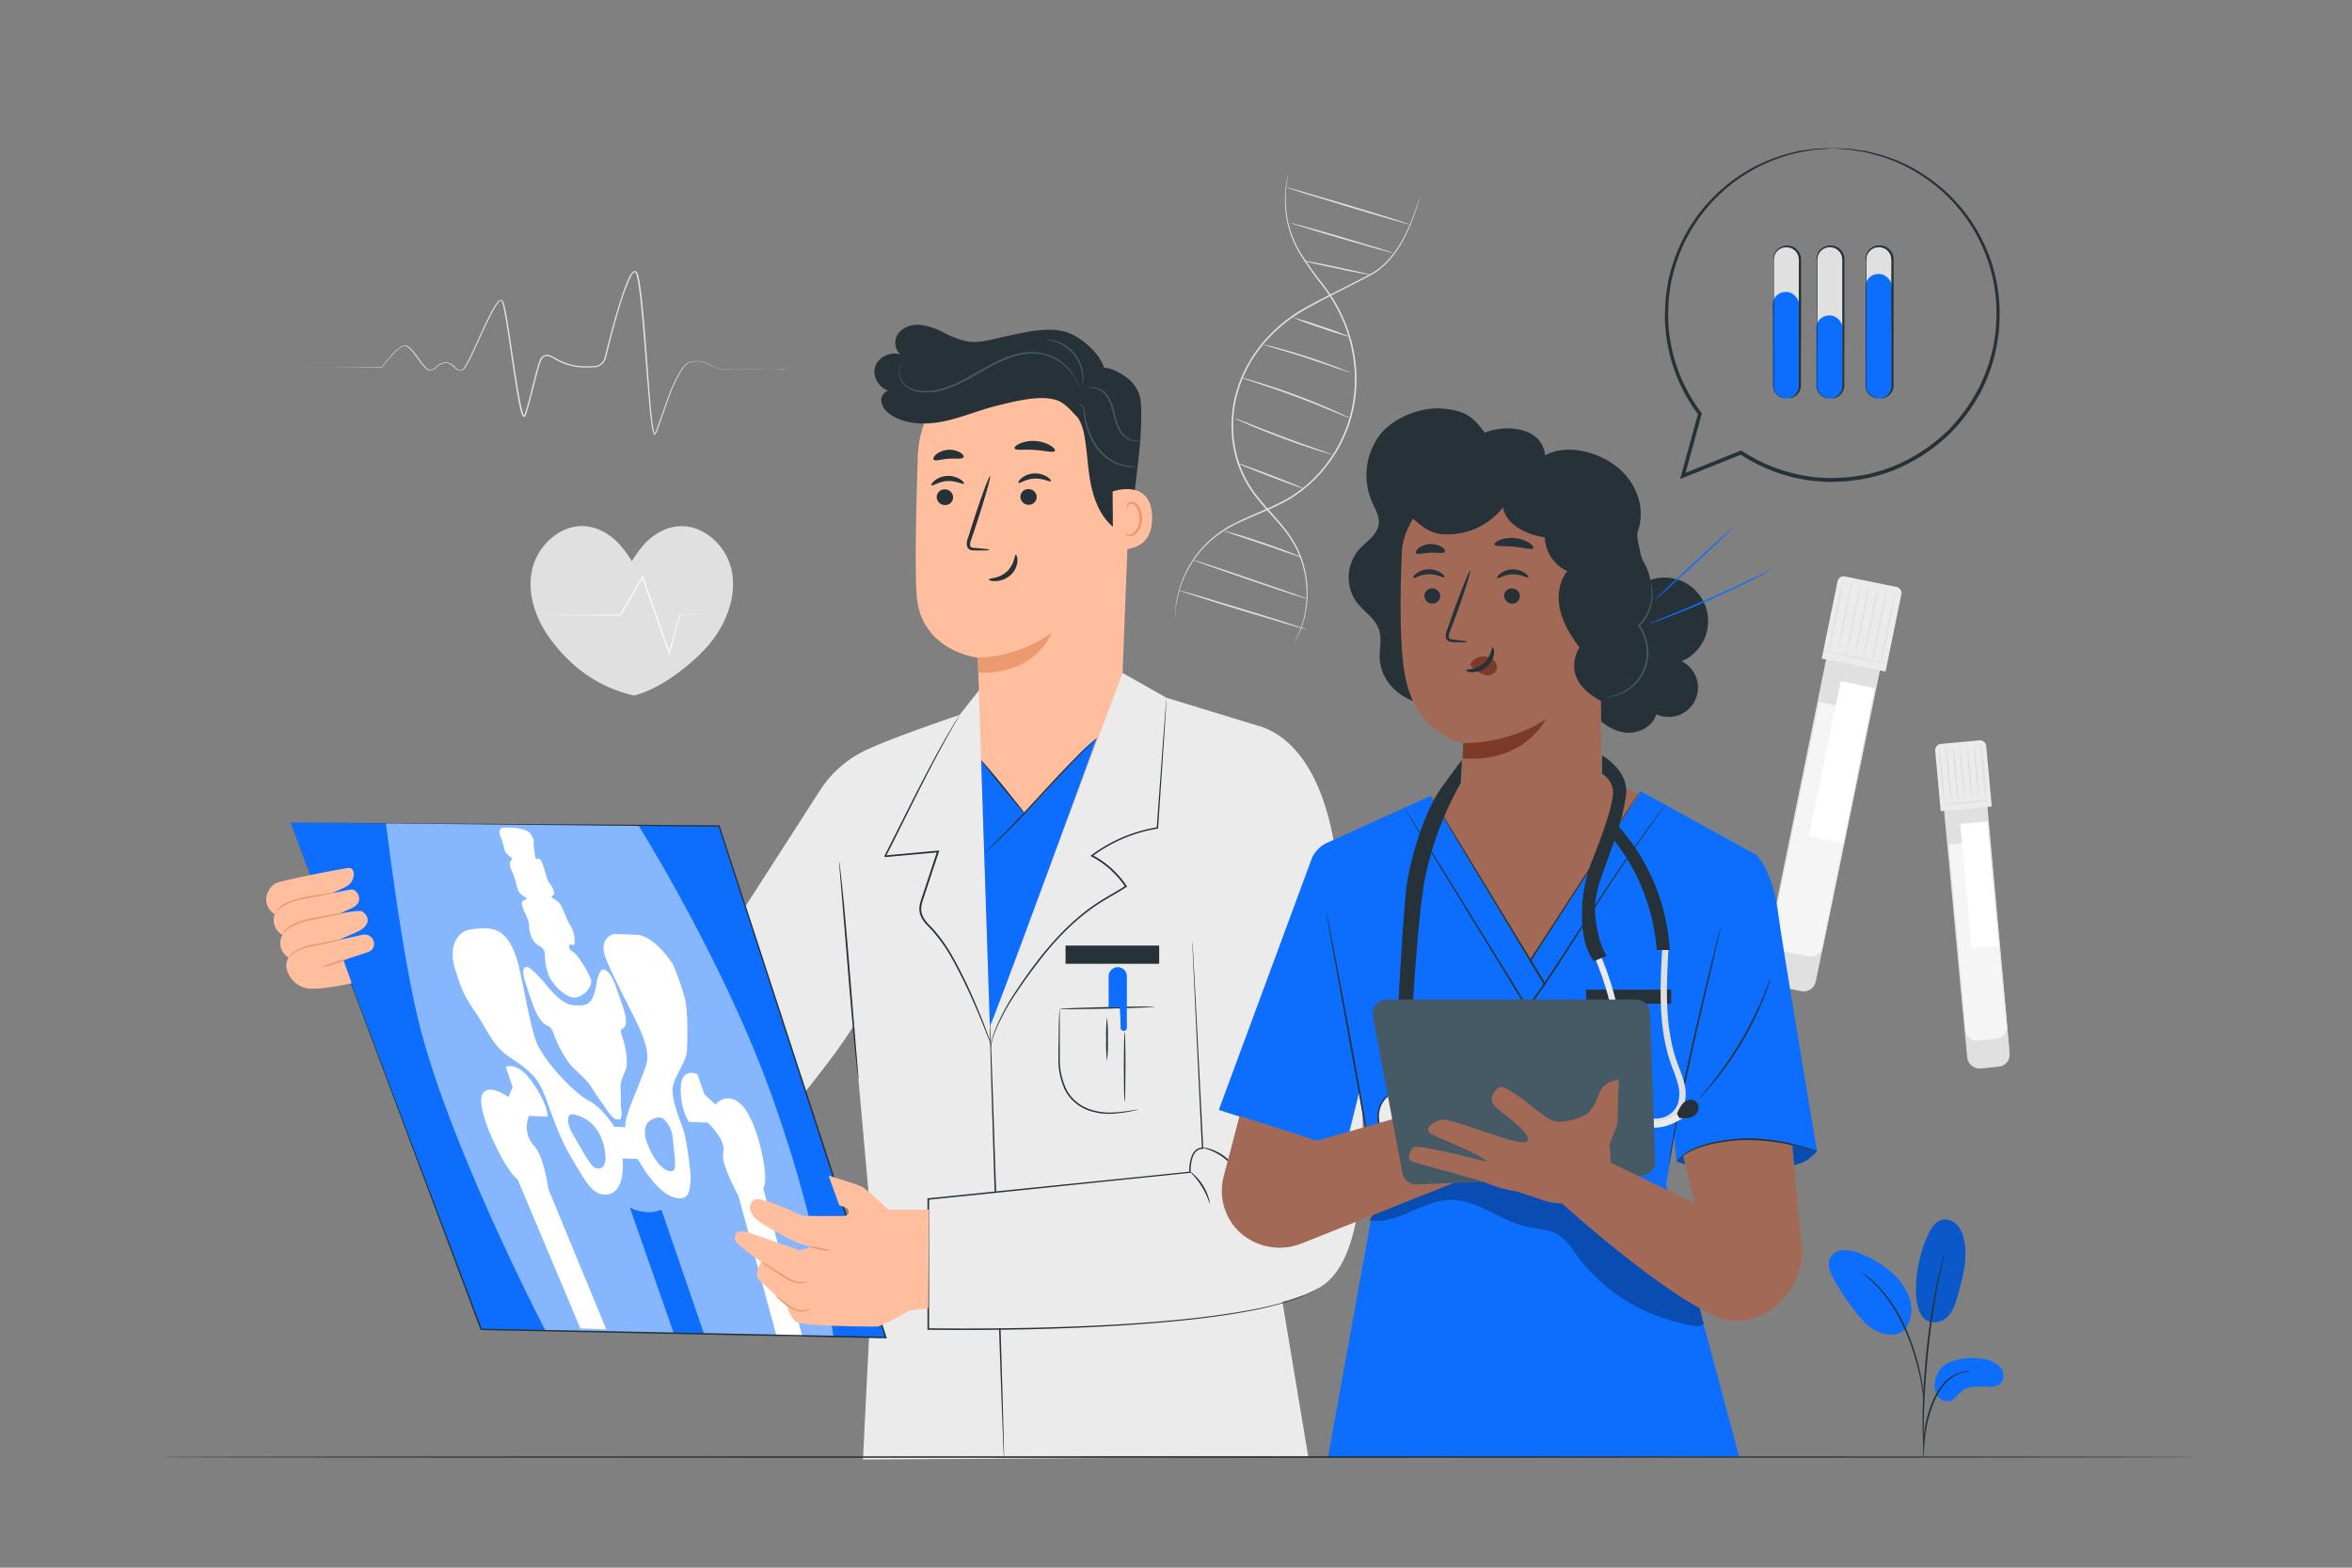 <svg xmlns="http://www.w3.org/2000/svg" viewBox="0 0 750 500"><rect x="0" y="0" width="750" height="500" fill="#808080" stroke="none"/><g id="freepik--background-complete--inject-63"><path d="M410.76,55.55a2.59,2.59,0,0,1-.06.45c-.05.29-.15.72-.23,1.29a37.4,37.4,0,0,0-.48,5,35.2,35.2,0,0,0,.66,7.92,32.56,32.56,0,0,0,3.72,9.8,106.42,106.42,0,0,0,7.36,10.46,53.18,53.18,0,0,1,7.39,12.75,49.15,49.15,0,0,1,3.4,15.91,44.78,44.78,0,0,1-11.71,32.17,42.41,42.41,0,0,1-13,9.72c-4.67,2.3-9.32,4-13.42,6a35.1,35.1,0,0,0-10.31,7.4,34.32,34.32,0,0,0-8.55,16.14c-.27,1.06-.37,2-.52,2.86s-.17,1.55-.2,2.12,0,1-.07,1.31a3.09,3.09,0,0,1,0,.45,3,3,0,0,1,0-.45c0-.32,0-.76,0-1.31s.1-1.29.16-2.14.22-1.81.47-2.88a33.35,33.35,0,0,1,2.54-7.59,34,34,0,0,1,5.94-8.76,35.08,35.08,0,0,1,10.38-7.53c4.13-2.1,8.78-3.79,13.41-6.08A42.09,42.09,0,0,0,420.43,151,44.42,44.42,0,0,0,432,119.16a48.85,48.85,0,0,0-3.33-15.76,53.44,53.44,0,0,0-7.29-12.66,106.47,106.47,0,0,1-7.34-10.54,32.35,32.35,0,0,1-3.68-9.93,34,34,0,0,1-.58-8,33.18,33.18,0,0,1,.58-5c.1-.57.21-1,.28-1.28Z" style="fill:#e0e0e0"></path><path d="M452.82,62.6a57.44,57.44,0,0,1-2.06,6.63,52.42,52.42,0,0,1-3.34,7.43,30.67,30.67,0,0,1-6.59,8.53,21.26,21.26,0,0,1-2.47,1.86c-.9.55-1.84,1.06-2.81,1.56l-6.05,3.1c-4.18,2.14-8.67,4.38-13.27,7A48,48,0,0,0,403.53,109a42.47,42.47,0,0,0-8.59,15.3,38.9,38.9,0,0,0-1.24,17.47,34.82,34.82,0,0,0,6.17,15.09c3.09,4.25,6.73,7.75,9.64,11.46A36.15,36.15,0,0,1,413.3,174a32.57,32.57,0,0,1,2.35,5.84,33.81,33.81,0,0,1,1.28,10.71,31.38,31.38,0,0,1-1.39,8,29.88,29.88,0,0,1-1.92,4.78c-.27.5-.49.89-.64,1.18s-.24.39-.24.39.06-.15.19-.42.34-.69.6-1.19a33.59,33.59,0,0,0,1.82-4.79,31.61,31.61,0,0,0,1.28-8A33.47,33.47,0,0,0,415.3,180a32.08,32.08,0,0,0-2.36-5.76,35.17,35.17,0,0,0-3.77-5.59c-2.9-3.67-6.55-7.15-9.69-11.45a35.31,35.31,0,0,1-6.29-15.29,39.47,39.47,0,0,1,1.25-17.7,43.12,43.12,0,0,1,8.7-15.49A48.42,48.42,0,0,1,416,98.24c4.62-2.57,9.12-4.79,13.31-6.91l6.05-3.08c1-.49,1.92-1,2.8-1.53a21.3,21.3,0,0,0,2.43-1.81,30.86,30.86,0,0,0,6.58-8.39,55,55,0,0,0,3.4-7.36c.8-2.08,1.33-3.73,1.69-4.85.17-.54.31-1,.4-1.28S452.82,62.6,452.82,62.6Z" style="fill:#e0e0e0"></path><path d="M437,87.63c0,.14-4.86-.74-10.78-2s-10.7-2.32-10.67-2.46,4.85.73,10.78,2S437,87.48,437,87.63Z" style="fill:#e0e0e0"></path><path d="M444.33,80.71c0,.14-7.47-1.92-16.6-4.59s-16.49-5-16.45-5.1,7.47,1.92,16.6,4.6S444.37,80.57,444.33,80.71Z" style="fill:#e0e0e0"></path><path d="M449.7,71.64c0,.13-8.95-2.42-19.89-5.71S410,59.86,410.06,59.72,419,62.14,430,65.43,449.74,71.5,449.7,71.64Z" style="fill:#e0e0e0"></path><path d="M415.61,155.79c-.05.14-4.83-1.57-10.68-3.82s-10.54-4.18-10.49-4.31,4.83,1.58,10.68,3.82S415.66,155.66,415.61,155.79Z" style="fill:#e0e0e0"></path><path d="M425,145a7,7,0,0,1-1.28-.31c-.82-.22-2-.58-3.44-1-2.88-.91-6.84-2.25-11.17-3.87s-8.21-3.19-11-4.38c-1.39-.6-2.51-1.1-3.28-1.46a7.11,7.11,0,0,1-1.17-.61,6.66,6.66,0,0,1,1.25.42l3.34,1.3c2.81,1.11,6.7,2.63,11,4.25s8.26,3,11.11,4l3.38,1.2A7.15,7.15,0,0,1,425,145Z" style="fill:#e0e0e0"></path><path d="M430.39,133.37a7.54,7.54,0,0,1-1.38-.52l-3.7-1.53c-3.12-1.3-7.45-3.06-12.28-4.86s-9.26-3.3-12.47-4.36l-3.81-1.26a8.92,8.92,0,0,1-1.38-.51,7.35,7.35,0,0,1,1.44.32c.92.24,2.23.61,3.86,1.1,3.24,1,7.69,2.42,12.54,4.22s9.16,3.62,12.25,5c1.54.69,2.78,1.27,3.63,1.69A7.7,7.7,0,0,1,430.39,133.37Z" style="fill:#e0e0e0"></path><path d="M430.46,118.81a4.36,4.36,0,0,1-1.1-.31l-2.92-1c-2.47-.86-5.87-2-9.66-3.27s-7.23-2.28-9.73-3l-3-.91a5.15,5.15,0,0,1-1.07-.39,4.53,4.53,0,0,1,1.12.2c.72.15,1.74.41,3,.74,2.53.67,6,1.66,9.79,2.9s7.19,2.47,9.63,3.42c1.21.47,2.19.87,2.86,1.16A5,5,0,0,1,430.46,118.81Z" style="fill:#e0e0e0"></path><path d="M430.6,107.5a93.2,93.2,0,0,1-9.31-2.89,90.32,90.32,0,0,1-9.14-3.39,95.05,95.05,0,0,1,9.31,2.89A92.66,92.66,0,0,1,430.6,107.5Z" style="fill:#e0e0e0"></path><path d="M415,177.75a4.61,4.61,0,0,1-1-.27l-2.64-.89-8.68-3-8.7-2.92-2.64-.91a4.29,4.29,0,0,1-.95-.39,3.71,3.71,0,0,1,1,.2c.64.16,1.56.41,2.69.74,2.26.66,5.36,1.63,8.76,2.79s6.45,2.28,8.64,3.14c1.1.43,2,.79,2.58,1A3.41,3.41,0,0,1,415,177.75Z" style="fill:#e0e0e0"></path><path d="M416.81,191c-.05.13-8.27-2.53-18.36-6s-18.24-6.31-18.19-6.45,8.26,2.53,18.36,6S416.85,190.81,416.81,191Z" style="fill:#e0e0e0"></path><path d="M416.64,200.77c0,.14-9.22-2.56-20.49-6s-20.39-6.38-20.35-6.52,9.22,2.56,20.5,6S416.69,200.63,416.64,200.77Z" style="fill:#e0e0e0"></path><path d="M250.8,117.58s-.27,0-.79,0l-2.3.09c-2,.06-5,.15-8.84.21-1.92,0-4.06,0-6.4,0a17.45,17.45,0,0,1-3.66-.34,37.29,37.29,0,0,1-3.59-1.67,7.33,7.33,0,0,0-4.06-.54c-.35.05-.71.14-1.06.21a3.08,3.08,0,0,0-.93.49,7.41,7.41,0,0,0-1.51,1.64,42.18,42.18,0,0,0-4.21,8.77c-1.22,3.21-2.3,6.63-3.59,10.17-.16.44-.34.88-.53,1.32l-.16.33a.62.62,0,0,1-.11.18.36.36,0,0,1-.3.18c-.36-.09-.31-.27-.4-.38a2.6,2.6,0,0,1-.13-.36,21.77,21.77,0,0,1-.53-2.88c-.26-1.93-.46-3.91-.65-5.92-.73-8-1.31-16.66-2.09-25.7-.41-4.52-.78-9.17-1.57-13.83-.11-.58-.22-1.16-.38-1.73a4.21,4.21,0,0,0-.29-.78c-.14-.24-.26-.35-.41-.28a3.17,3.17,0,0,0-1,1.24,16.92,16.92,0,0,0-.78,1.6A73,73,0,0,0,198,96.54c-1.47,4.71-2.77,9.56-4,14.5l-.47,1.86a12.86,12.86,0,0,1-.54,1.89,4,4,0,0,1-3.19,2.34c-1.34.05-2.59.12-3.93.09a18.11,18.11,0,0,1-3.93-.58,20.06,20.06,0,0,1-4.67-1.86,11.1,11.1,0,0,0-2.15-1.08,1.88,1.88,0,0,0-2,.38,5.77,5.77,0,0,0-1,2.11c-.25.77-.47,1.55-.69,2.33-.42,1.56-.82,3.13-1.21,4.69-.8,3.12-1.56,6.2-2.55,9.24a1.11,1.11,0,0,1-.17.32.44.44,0,0,1-.58.14,1.26,1.26,0,0,1-.43-.59,9.26,9.26,0,0,1-.4-1.15c-.21-.77-.38-1.53-.54-2.3-.32-1.53-.59-3.06-.84-4.58-1-6.07-1.82-12-2.7-17.77-.44-2.87-.87-5.71-1.45-8.45a11.22,11.22,0,0,0-.57-2c-.18-.56-.82.11-1.2.6a26.19,26.19,0,0,0-2.09,3.49c-2.47,4.82-4.47,9.66-6.7,14.15a23.26,23.26,0,0,1-1.87,3.24,1.44,1.44,0,0,1-.82.62,2.54,2.54,0,0,1-1,0,3.54,3.54,0,0,1-1.54-1.07,4.9,4.9,0,0,0-1.36-1,3.08,3.08,0,0,0-1.58-.34,6,6,0,0,0-2.86,1.59,3.68,3.68,0,0,1-1.56.8,1.82,1.82,0,0,1-.92-.08,2.69,2.69,0,0,1-.72-.49,18.67,18.67,0,0,1-2.09-2.51c-.63-.86-1.23-1.71-1.86-2.51a8.36,8.36,0,0,0-2.11-2c-.82-.54-1.73.14-2.46.66a18.36,18.36,0,0,0-2,1.88,46.8,46.8,0,0,0-3.38,4l0,.06h-.07l-18.27-.07-4.83,0-1.24,0a3.33,3.33,0,0,1-.42,0l.42,0h1.24l4.83,0,18.27-.07-.11.06a46.66,46.66,0,0,1,3.38-4.07,17.4,17.4,0,0,1,2.08-1.92,5.52,5.52,0,0,1,1.26-.77,2.21,2.21,0,0,1,.78-.16,1.66,1.66,0,0,1,.77.24,8.45,8.45,0,0,1,2.22,2.12c.64.81,1.25,1.66,1.88,2.51a17.11,17.11,0,0,0,2,2.45,2.52,2.52,0,0,0,.63.43,1.4,1.4,0,0,0,.71.05,3.34,3.34,0,0,0,1.39-.73,6.31,6.31,0,0,1,3-1.68,4.23,4.23,0,0,1,3.26,1.46,3.16,3.16,0,0,0,1.36,1,2.05,2.05,0,0,0,.82,0c.18,0,.39-.25.56-.48a22.75,22.75,0,0,0,1.82-3.17c2.21-4.47,4.2-9.31,6.68-14.17a25,25,0,0,1,2.13-3.56,3.64,3.64,0,0,1,.78-.79.86.86,0,0,1,.65-.2.8.8,0,0,1,.55.45A11,11,0,0,1,161,98c.59,2.77,1,5.61,1.47,8.49.89,5.75,1.71,11.7,2.72,17.76.25,1.52.52,3,.84,4.56.16.76.33,1.51.53,2.26a9.14,9.14,0,0,0,.37,1.08,1.13,1.13,0,0,0,.22.36c-.05,0,0,.15,0,.06l0,0s0-.05,0,0v0a.56.56,0,0,0,.09-.19c1-3,1.74-6.07,2.53-9.18.39-1.56.78-3.13,1.21-4.7.22-.78.44-1.57.7-2.35.12-.39.26-.78.4-1.17a3.38,3.38,0,0,1,.68-1.13,2,2,0,0,1,1.21-.64,2.82,2.82,0,0,1,1.33.12,10.58,10.58,0,0,1,2.26,1.12,19.47,19.47,0,0,0,4.55,1.81,18.35,18.35,0,0,0,3.82.56c1.26,0,2.6,0,3.85-.09a3.51,3.51,0,0,0,2.78-2,13.1,13.1,0,0,0,.51-1.8l.47-1.86c1.26-5,2.57-9.81,4.05-14.53.75-2.36,1.51-4.69,2.48-6.94.25-.56.51-1.11.81-1.65.16-.27.32-.53.51-.79a2.08,2.08,0,0,1,.78-.67.71.71,0,0,1,.66.08,1.2,1.2,0,0,1,.36.43,4,4,0,0,1,.33.89c.16.59.28,1.18.39,1.77.79,4.71,1.15,9.35,1.56,13.87.77,9.06,1.33,17.67,2,25.71.19,2,.38,4,.63,5.91a21.13,21.13,0,0,0,.51,2.81,2.83,2.83,0,0,0,.11.31.67.67,0,0,0,.06.12s0,0,0,0-.05,0,0,.08,0-.11-.05-.08,0,0,0,0a.69.69,0,0,0,.07-.13l.15-.31c.19-.42.36-.86.53-1.3,1.28-3.51,2.38-6.94,3.62-10.15a42.14,42.14,0,0,1,4.28-8.84,8,8,0,0,1,1.59-1.7,3.1,3.1,0,0,1,1-.53,10.65,10.65,0,0,1,1.1-.21,7.58,7.58,0,0,1,4.21.57c1.27.55,2.36,1.32,3.55,1.69a18.5,18.5,0,0,0,3.6.34c2.33.06,4.47,0,6.39,0l8.84-.12,2.3,0C250.53,117.57,250.8,117.58,250.8,117.58Z" style="fill:#e0e0e0"></path><path d="M572.38,206.15h17a0,0,0,0,1,0,0V312.37a3.88,3.88,0,0,1-3.88,3.88h-9.26a3.88,3.88,0,0,1-3.88-3.88V206.15a0,0,0,0,1,0,0Z" transform="translate(64.09 -111.06) rotate(11.56)" style="fill:#e0e0e0"></path><path d="M571.64,224.74h17a0,0,0,0,1,0,0v76.32a3.88,3.88,0,0,1-3.88,3.88h-9.26a3.88,3.88,0,0,1-3.88-3.88V224.74a0,0,0,0,1,0,0Z" transform="translate(64.8 -110.83) rotate(11.55)" style="fill:#f5f5f5"></path><rect x="581.8" y="217.92" width="11.34" height="50.47" transform="translate(60.61 -112.74) rotate(11.55)" style="fill:#fff"></rect><path d="M574.39,316.06a4.36,4.36,0,0,0,2.18-.24,3.86,3.86,0,0,0,1.95-1.75,5.56,5.56,0,0,0,.49-1.63c.12-.61.24-1.26.38-1.94,1.11-5.5,2.7-13.45,4.69-23.33,4-19.79,9.62-47.3,15.91-78.25l.2.3-12.86-2.62-3.8-.78.31-.2c-6.8,33.07-12.91,62.83-17.33,84.35-1.11,5.37-2.12,10.22-3,14.49-.22,1.06-.44,2.09-.64,3.08-.1.49-.21,1-.3,1.46a6.94,6.94,0,0,0-.22,1.38,3.84,3.84,0,0,0,.83,2.4,3.78,3.78,0,0,0,1.94,1.27l6.88,1.47,1.79.39c.4.09.6.15.6.15l-.61-.1-1.8-.34-6.91-1.38a4,4,0,0,1-3-3.86,7,7,0,0,1,.21-1.44c.09-.47.19-1,.29-1.45.2-1,.4-2,.62-3.09.86-4.27,1.84-9.13,2.93-14.51,4.38-21.52,10.43-51.29,17.17-84.38l0-.25.25.05,3.81.78,12.86,2.63.25.05,0,.25c-6.36,30.95-12,58.44-16.08,78.22l-4.84,23.29c-.15.69-.28,1.33-.41,1.94a5.45,5.45,0,0,1-.53,1.67,3.9,3.9,0,0,1-2,1.77,3.81,3.81,0,0,1-1.65.24A2.84,2.84,0,0,1,574.39,316.06Z" style="fill:#e0e0e0"></path><path d="M585.42,185.3h16.74a2,2,0,0,1,2,2v25.14a0,0,0,0,1,0,0H583.4a0,0,0,0,1,0,0V187.32A2,2,0,0,1,585.42,185.3Z" transform="translate(51.87 -114.91) rotate(11.55)" style="fill:#ebebeb"></path><path d="M601.61,211.63c0,.14-4.62-.68-10.26-1.83s-10.18-2.2-10.15-2.34,4.62.68,10.26,1.83S601.63,211.49,601.61,211.63Z" style="fill:#e0e0e0"></path><path d="M583.16,207.65c-.15,0,.81-5.28,2.13-11.72s2.5-11.65,2.64-11.62-.82,5.28-2.13,11.72S583.3,207.68,583.16,207.65Z" style="fill:#e0e0e0"></path><path d="M585.89,208.21c-.14,0,.81-5.28,2.13-11.72s2.5-11.65,2.64-11.62-.81,5.28-2.13,11.72S586,208.24,585.89,208.21Z" style="fill:#e0e0e0"></path><path d="M588.71,208.78c-.14,0,.81-5.27,2.13-11.72s2.5-11.64,2.64-11.61-.81,5.27-2.13,11.72S588.85,208.81,588.71,208.78Z" style="fill:#e0e0e0"></path><path d="M591.44,209.34c-.14,0,.82-5.27,2.13-11.72s2.5-11.64,2.65-11.61-.82,5.27-2.13,11.72S591.59,209.37,591.44,209.34Z" style="fill:#e0e0e0"></path><path d="M594.26,209.92c-.14,0,.82-5.28,2.13-11.72s2.5-11.65,2.64-11.62-.81,5.28-2.13,11.72S594.4,210,594.26,209.92Z" style="fill:#e0e0e0"></path><path d="M597,210.48c-.14,0,.81-5.28,2.13-11.72s2.5-11.65,2.64-11.62-.81,5.28-2.13,11.72S597.14,210.51,597,210.48Z" style="fill:#e0e0e0"></path><path d="M599.82,211.06c-.14,0,.81-5.28,2.13-11.72s2.5-11.65,2.64-11.62-.81,5.27-2.13,11.72S600,211.08,599.82,211.06Z" style="fill:#e0e0e0"></path><path d="M623.8,253.91h13.39a0,0,0,0,1,0,0v82.82a3.88,3.88,0,0,1-3.88,3.88h-5.64a3.88,3.88,0,0,1-3.88-3.88V253.91A0,0,0,0,1,623.8,253.91Z" transform="translate(-24.59 59.04) rotate(-5.26)" style="fill:#e0e0e0"></path><path d="M624.07,268.6h13.39a0,0,0,0,1,0,0v59.27a3.88,3.88,0,0,1-3.88,3.88h-5.64a3.88,3.88,0,0,1-3.88-3.88V268.6A0,0,0,0,1,624.07,268.6Z" transform="translate(-24.86 59.09) rotate(-5.26)" style="fill:#f5f5f5"></path><rect x="626.88" y="262.29" width="8.93" height="39.74" transform="translate(-23.21 59.06) rotate(-5.26)" style="fill:#fff"></rect><path d="M637.28,340.17a4.69,4.69,0,0,0,1.64-.6,3.82,3.82,0,0,0,1.39-1.55,3.74,3.74,0,0,0,.38-1.29,7.47,7.47,0,0,0-.08-1.54c-.42-4.44-1-10.83-1.8-18.77-1.49-15.93-3.56-38.05-5.88-62.91l.28.23-9.47.87-3.86.36.23-.28c2.38,26.19,4.52,49.72,6.06,66.73.38,4.24.72,8.08,1,11.45.16,1.68.27,3.27.43,4.68a3.79,3.79,0,0,0,2.37,2.81,6.78,6.78,0,0,0,3.08.12l2.3-.19,1.42-.1.49,0-.48.07-1.42.15-2.3.24-1.47.14a3.88,3.88,0,0,1-1.69-.22,4,4,0,0,1-2.54-2.95c-.18-1.46-.3-3-.47-4.7-.32-3.37-.69-7.21-1.1-11.45-1.58-17-3.77-40.53-6.22-66.72l0-.26.26,0,3.86-.36,9.47-.87.26,0,0,.26c2.25,24.87,4.26,47,5.71,62.93.69,7.94,1.25,14.34,1.64,18.78a8.51,8.51,0,0,1,.06,1.58,4,4,0,0,1-1.89,2.9,3.69,3.69,0,0,1-1.24.47A3.09,3.09,0,0,1,637.28,340.17Z" style="fill:#e0e0e0"></path><path d="M619.86,236.66h12.33a2,2,0,0,1,2,2V258a0,0,0,0,1,0,0H617.85a0,0,0,0,1,0,0V238.67A2,2,0,0,1,619.86,236.66Z" transform="translate(-20.04 58.43) rotate(-5.26)" style="fill:#ebebeb"></path><path d="M634.82,255.18a128.83,128.83,0,0,1-16.33,1.5,64.51,64.51,0,0,1,8.14-1A62,62,0,0,1,634.82,255.18Z" style="fill:#e0e0e0"></path><path d="M620,256.38a81.51,81.51,0,0,1-1.12-9.32,81.26,81.26,0,0,1-.6-9.36,87.28,87.28,0,0,1,1.12,9.32A86.93,86.93,0,0,1,620,256.38Z" style="fill:#e0e0e0"></path><path d="M622.2,256.18a81.51,81.51,0,0,1-1.12-9.32,81.26,81.26,0,0,1-.6-9.36,85.9,85.9,0,0,1,1.11,9.31A85.68,85.68,0,0,1,622.2,256.18Z" style="fill:#e0e0e0"></path><path d="M624.45,256a87.28,87.28,0,0,1-1.12-9.32,86.93,86.93,0,0,1-.6-9.36,81.51,81.51,0,0,1,1.12,9.32A83.94,83.94,0,0,1,624.45,256Z" style="fill:#e0e0e0"></path><path d="M626.64,255.77a87.28,87.28,0,0,1-1.12-9.32,87.06,87.06,0,0,1-.6-9.36A84.3,84.3,0,0,1,626,246.4,87,87,0,0,1,626.64,255.77Z" style="fill:#e0e0e0"></path><path d="M628.9,255.56a81.51,81.51,0,0,1-1.12-9.32,81.15,81.15,0,0,1-.6-9.36,87.28,87.28,0,0,1,1.12,9.32A86.93,86.93,0,0,1,628.9,255.56Z" style="fill:#e0e0e0"></path><path d="M631.09,255.36A81.51,81.51,0,0,1,630,246a81.26,81.26,0,0,1-.6-9.36,87.28,87.28,0,0,1,1.12,9.32A86.93,86.93,0,0,1,631.09,255.36Z" style="fill:#e0e0e0"></path><path d="M633.34,255.15a87.29,87.29,0,0,1-1.12-9.31,87,87,0,0,1-.6-9.37,81.51,81.51,0,0,1,1.12,9.32A81.26,81.26,0,0,1,633.34,255.15Z" style="fill:#e0e0e0"></path><path d="M233.24,181.63c-1.76-7.82-9.19-14.53-17.16-13.75-4.71.46-9,3.37-11.83,7.12a34.1,34.1,0,0,0-2.77,4,34.1,34.1,0,0,0-2.77-4c-2.88-3.76-7.11-6.67-11.82-7.14-8-.79-15.4,5.92-17.18,13.73s1.17,16.11,6,22.51,12.83,14.6,26.41,17.72c8.95-2.06,20.3-11.3,25.12-17.69S235,189.44,233.24,181.63Z" style="fill:#e0e0e0"></path><path d="M231.77,196.13l-.26,0-.78,0-3,0-10.95.08.19-.14c-1,3.54-2.11,7.68-3.36,12.22l-.2.74-.25-.72L206.78,190c-.71-2-1.4-4.05-2.08-6l.47.05L198,196.23l-.06.11h-.14l-19.25-.1-5.45-.07-1.45,0a1.72,1.72,0,0,1-.49,0l.49,0,1.45,0,5.45-.06,19.25-.09-.2.12,7.11-12.22.28-.49.19.53c.68,2,1.37,4,2.08,6l6.37,18.43-.46,0c1.29-4.54,2.45-8.67,3.45-12.2l0-.14h.14l10.95.09,3,0,.78,0Z" style="fill:#fafafa"></path></g><g id="freepik--character-1--inject-63"><path d="M360.55,147.88l-3.42,88.31-44.22-1.43c-.52-5.13-1.1-25-1.1-25s-18.46-2-19.55-20.3c-.53-8.89-.13-27.35.42-44A34,34,0,0,1,327,112.61h0A34,34,0,0,1,360.55,147.88Z" style="fill:#ffbe9d"></path><path d="M311.79,209.76a42.7,42.7,0,0,0,23.57-7.92s-5,13.45-23.38,12.67Z" style="fill:#eb996e"></path><path d="M298.69,158.56a2.62,2.62,0,0,0,2.65,2.52,2.51,2.51,0,0,0,2.59-2.48,2.63,2.63,0,0,0-2.65-2.53A2.52,2.52,0,0,0,298.69,158.56Z" style="fill:#263238"></path><path d="M297.06,154.79c.34.33,2.25-1.23,5.07-1.36s4.95,1.19,5.24.83c.14-.16-.22-.76-1.15-1.38A7.21,7.21,0,0,0,302,151.8a6.9,6.9,0,0,0-4,1.51C297.16,154,296.89,154.65,297.06,154.79Z" style="fill:#263238"></path><path d="M325.38,158.47A2.62,2.62,0,0,0,328,161a2.51,2.51,0,0,0,2.59-2.49A2.61,2.61,0,0,0,328,156,2.5,2.5,0,0,0,325.38,158.47Z" style="fill:#263238"></path><path d="M324.77,154c.34.32,2.25-1.24,5.07-1.36s5,1.18,5.24.82c.14-.16-.22-.76-1.15-1.37a7.21,7.21,0,0,0-4.21-1.08,6.83,6.83,0,0,0-4,1.51C324.87,153.23,324.6,153.86,324.77,154Z" style="fill:#263238"></path><path d="M315.53,175.38c0-.16-1.75-.38-4.61-.61-.72,0-1.41-.15-1.55-.64a3.6,3.6,0,0,1,.38-2.15c.59-1.78,1.21-3.63,1.86-5.58,2.59-7.94,4.42-14.45,4.1-14.55S313,158.1,310.45,166q-.93,2.93-1.77,5.6a4.12,4.12,0,0,0-.24,2.84,1.82,1.82,0,0,0,1.23,1,5.09,5.09,0,0,0,1.23.11C313.76,175.61,315.53,175.54,315.53,175.38Z" style="fill:#263238"></path><path d="M323.91,176.93c-.45,0-.32,3-2.83,5.35s-5.78,2.11-5.79,2.54c0,.19.76.56,2.13.53a7.62,7.62,0,0,0,4.84-1.95,6.57,6.57,0,0,0,2.18-4.47C324.5,177.65,324.12,176.9,323.91,176.93Z" style="fill:#263238"></path><path d="M323.52,143c.31.76,3.11.26,6.43.5s6,1,6.44.31c.18-.34-.31-1-1.43-1.72a11.23,11.23,0,0,0-9.81-.62C324,142,323.38,142.65,323.52,143Z" style="fill:#263238"></path><path d="M297.71,146.59c.53.62,2.43-.14,4.77-.28s4.32.23,4.75-.46c.18-.34-.16-1-1.05-1.53a6.94,6.94,0,0,0-7.67.6C297.72,145.62,297.48,146.29,297.71,146.59Z" style="fill:#263238"></path><path d="M339.72,129l.11.07a14.49,14.49,0,0,1,5.8,9.07c0,.13,0,.25.07.37,1,5.19,1.08,10.52,2.1,15.7s3.07,10.41,7.1,13.82c1.66,1.41,4.51,2.29,5.74.5a4.58,4.58,0,0,0,.54-2.43c.38-12.67,3.29-24,2.65-37.22a11.15,11.15,0,0,0-5.05-8.84c-2.86-1.85-6.33-3.74-9.33-2.15s-6.71,7.54-9,10.09" style="fill:#263238"></path><path d="M354.79,156.77c.3-.15,12.41-4.32,12.6,8.23s-12.44,10.15-12.47,9.79S354.79,156.77,354.79,156.77Z" style="fill:#ffbe9d"></path><path d="M358.68,170c.06,0,.22.15.59.31a2.22,2.22,0,0,0,1.64,0c1.32-.51,2.4-2.63,2.43-4.89a7.22,7.22,0,0,0-.66-3.12,2.53,2.53,0,0,0-1.67-1.66,1.11,1.11,0,0,0-1.28.62c-.17.36-.08.61-.15.63s-.27-.21-.18-.73a1.38,1.38,0,0,1,.48-.79,1.68,1.68,0,0,1,1.21-.34,3.06,3.06,0,0,1,2.31,1.91,7.43,7.43,0,0,1,.81,3.49c0,2.53-1.3,4.91-3.1,5.46a2.34,2.34,0,0,1-2-.3C358.71,170.28,358.64,170,358.68,170Z" style="fill:#eb996e"></path><path d="M351.34,121.77c3.62-4.65-4-12.73-10-15.35s-14.37-.49-20.72.87c-4,.86-8.05,2.23-12.1,1.62a27.68,27.68,0,0,1-7.68-2.88,20.48,20.48,0,0,0-7.81-2.45c-2.74-.11-5.7,1-7,3.45s-.21,6,2.45,6.71c-3.24-2.28-8.5-.33-9.49,3.51s2.68,8.08,6.62,7.66c-1.62-1.54-4.59.38-4.61,2.62s1.81,4.07,3.75,5.19c5,2.85,11.09,2.78,16.67,1.56s10.88-3.51,16.43-4.87,14.87-3.88,20-1.4c3.8,1.82,6,6.87,8.36,6.06a7.64,7.64,0,0,0,4.56-5.17,22.14,22.14,0,0,0,.53-7.13" style="fill:#263238"></path><path d="M289.18,114.65s-.24.11-.63.39a3.73,3.73,0,0,0-1.28,1.63,5.24,5.24,0,0,0-.27,3.24,5.39,5.39,0,0,0,2.51,3.42,10.31,10.31,0,0,0,5.09,1.39,20.4,20.4,0,0,0,6.08-.89c4.21-1.22,8.38-3.71,12.78-6.24s8.89-4.64,13.35-5.18a16.5,16.5,0,0,1,6.28.39,15.14,15.14,0,0,1,5,2.34,15.77,15.77,0,0,1,5.13,6,10.93,10.93,0,0,1,1,2.73c-.06,0-.3-1-1.15-2.64a16.09,16.09,0,0,0-5.16-5.76,14.83,14.83,0,0,0-4.85-2.22,16.08,16.08,0,0,0-6.12-.33c-4.34.55-8.77,2.65-13.14,5.16s-8.61,5-12.9,6.24a20.35,20.35,0,0,1-6.24.86,10.44,10.44,0,0,1-5.27-1.52,6.54,6.54,0,0,1-1.76-1.67,5.55,5.55,0,0,1-.47-5.38,3.73,3.73,0,0,1,1.41-1.63A2.49,2.49,0,0,1,289.18,114.65Z" style="fill:#455a64"></path><path d="M333.51,108.31a2.41,2.41,0,0,1,.82,0,10.18,10.18,0,0,1,2.18.39,12.26,12.26,0,0,1,8.88,10.65,11.37,11.37,0,0,1,0,2.22,2.31,2.31,0,0,1-.17.79c-.1,0,.07-1.15-.19-3A12.65,12.65,0,0,0,336.4,109C334.66,108.45,333.5,108.41,333.51,108.31Z" style="fill:#455a64"></path><path d="M363.57,140.46a2.17,2.17,0,0,1-1,.28,4.93,4.93,0,0,1-2.83-.61,7.23,7.23,0,0,1-3-3.07,21.13,21.13,0,0,1-1.72-4.94,20.89,20.89,0,0,0-1.67-4.83,6.91,6.91,0,0,0-2.81-2.92,5.08,5.08,0,0,0-2.66-.66c-.65,0-1,.17-1,.12a2.23,2.23,0,0,1,1-.32,4.92,4.92,0,0,1,2.84.53,7.14,7.14,0,0,1,3.06,3A19.91,19.91,0,0,1,355.5,132a22.15,22.15,0,0,0,1.64,4.84,7.16,7.16,0,0,0,2.75,3,5.2,5.2,0,0,0,2.64.73C363.19,140.53,363.55,140.41,363.57,140.46Z" style="fill:#455a64"></path><path d="M362.91,148.75s-.1,0-.31.08a6,6,0,0,1-.9.12,11.1,11.1,0,0,1-3.34-.26,15,15,0,0,1-9-6.17,22.29,22.29,0,0,1-3.69-10.33,9.6,9.6,0,0,0-.29-1.84,2.24,2.24,0,0,0-.73-1.12,2,2,0,0,0-1.08-.41,1.26,1.26,0,0,1,1.21.24,2.44,2.44,0,0,1,.87,1.19,9.15,9.15,0,0,1,.38,1.89,23.31,23.31,0,0,0,3.76,10.08,15.22,15.22,0,0,0,8.62,6.11A17.5,17.5,0,0,0,362.91,148.75Z" style="fill:#455a64"></path><path d="M275.18,465.51l142-.92-14.33-85.82-2.49-147.55L372,222.56,358,214.66l-46.07,5.83L306,228s-20.16,6.8-28.88,10.79l-.6.27a35.33,35.33,0,0,0-15.09,13.09L223,311.94l-56.2-32.77L147,308s69,57.44,81.51,56.27,16.85-1.18,21.17-7.06c3.31-4.52,16.32-19.83,22.52-30.06l6.33,70.69Z" style="fill:#ebebeb"></path><path d="M320.17,465.6c-.15,0-1.29-31.44-2.54-70.23s-2.17-70.25-2-70.25,1.28,31.43,2.54,70.24S320.31,465.6,320.17,465.6Z" style="fill:#263238"></path><polygon points="312.11 219.91 315.68 327.25 357.96 214.66 312.11 219.91" style="fill:#ffbe9d"></polygon><path d="M316,333.3a1.54,1.54,0,0,1-.14-.33c-.1-.24-.22-.56-.37-1-.35-.88-.83-2.12-1.45-3.71-1.29-3.2-3.18-7.83-5.8-13.42-1.34-2.79-2.84-5.82-4.62-9A49.91,49.91,0,0,0,297,296.5c-1.4-1.44-3.07-2.95-3.66-5.16a6.67,6.67,0,0,1,.08-3.32c.27-1.08.65-2.12,1-3.17,1.39-4.23,2.84-8.6,4.31-13.07l.09-.28.27.34-17,1.54,0-.5,9.07-18c2.79-5.48,5.31-10.31,7.48-14.29s4-7.12,5.27-9.23c.65-1.06,1.17-1.87,1.53-2.41l.41-.6c.1-.14.15-.21.16-.2l-.12.22-.38.63c-.34.59-.83,1.4-1.45,2.45-1.25,2.14-3,5.29-5.14,9.29s-4.62,8.84-7.38,14.34l-4.34,8.7-2.33,4.66-1.21,2.4-.63,1.21-.33.6-.17.31-.1.15a.59.59,0,0,1-.3.24l0-.5,17-1.56.39,0-.12.38-.09.27c-1.48,4.47-2.93,8.84-4.32,13.07-.66,2.09-1.62,4.19-1.08,6.21s2.12,3.5,3.52,4.94a49.68,49.68,0,0,1,6.67,9.53c1.78,3.18,3.26,6.23,4.58,9,2.58,5.62,4.43,10.28,5.66,13.51.6,1.62,1.06,2.88,1.35,3.74q.23.64.33,1A2.75,2.75,0,0,1,316,333.3Z" style="fill:#263238"></path><path d="M315.86,334.31a1.33,1.33,0,0,1,0-.35l.16-1a22.53,22.53,0,0,1,1.05-3.84,68.19,68.19,0,0,1,6.87-13c1.71-2.6,3.66-5.4,5.87-8.34a105.76,105.76,0,0,1,7.5-9A73.42,73.42,0,0,1,347,290a65.94,65.94,0,0,1,5.79-3.83c2-1.2,4.1-2.34,6.1-3.67l-.07.36a29.58,29.58,0,0,0-10.75-9.69l-.36-.19.33-.24a47.94,47.94,0,0,1,21-8.89l-.19.21,2.17-29.84c.28-3.6.5-6.46.66-8.44.08-1,.14-1.7.19-2.23l.06-.57a.55.55,0,0,1,0-.2,1,1,0,0,1,0,.2l0,.57c0,.54-.07,1.29-.12,2.24-.12,2-.3,4.84-.52,8.45-.49,7.29-1.17,17.6-2,29.86v.18l-.18,0a47.61,47.61,0,0,0-20.79,8.84l0-.43a30.06,30.06,0,0,1,10.94,9.85l.15.21-.22.15c-2,1.34-4.12,2.49-6.13,3.69a64.84,64.84,0,0,0-5.75,3.78,74.51,74.51,0,0,0-9.62,8.69,104.09,104.09,0,0,0-7.5,9c-2.22,2.91-4.19,5.69-5.91,8.28a69.87,69.87,0,0,0-7,12.85,23.86,23.86,0,0,0-1.14,3.79c-.09.42-.16.76-.21,1A1.55,1.55,0,0,1,315.86,334.31Z" style="fill:#263238"></path><rect x="339.78" y="301.58" width="29.86" height="5.81" style="fill:#263238"></rect><path d="M362.9,353.91a1.89,1.89,0,0,1-.51.15l-1.48.32a44.27,44.27,0,0,1-5.53.79,19.73,19.73,0,0,1-8.22-1,13.58,13.58,0,0,1-7.6-6.59,23.11,23.11,0,0,1-2.07-9.93c0-3.13.1-5.9.11-8.26s.08-4.25.15-5.57c0-.66.07-1.17.1-1.51a1.74,1.74,0,0,1,.08-.53,3.77,3.77,0,0,1,0,.53c0,.41,0,.91,0,1.52,0,1.39,0,3.27,0,5.56v8.25a23,23,0,0,0,2.06,9.71,13.15,13.15,0,0,0,7.29,6.37,19.78,19.78,0,0,0,8,1.07,54.12,54.12,0,0,0,5.51-.62l1.5-.22A2.61,2.61,0,0,1,362.9,353.91Z" style="fill:#263238"></path><path d="M368.3,321.09c0,.14-6.8.42-15.18.61s-15.19.24-15.19.09,6.79-.41,15.18-.61S368.3,321,368.3,321.09Z" style="fill:#263238"></path><path d="M353.51,321.3v-9.91a2.91,2.91,0,0,1,2.91-2.91h0a2.91,2.91,0,0,1,2.91,2.91v16.33a1,1,0,0,1-2,.14c0-.12,0-.26,0-.39,0-2.49-.28-6.29-.28-6.29Z" style="fill:#0D6EFD"></path><path d="M353,338.42a47.72,47.72,0,0,1-.26-7,47.53,47.53,0,0,1,.26-7,47.53,47.53,0,0,1,.26,7A47.72,47.72,0,0,1,353,338.42Z" style="fill:#263238"></path><path d="M358.63,351.39c-.14,0-.26-5-.26-11.14s.12-11.14.26-11.14.26,5,.26,11.14S358.78,351.39,358.63,351.39Z" style="fill:#263238"></path><path d="M312.86,242.49l13.89,16.95c9.81-9.9,16.86-19.68,23-24,0,0-34.06,93.32-34.11,91.77S312.86,242.49,312.86,242.49Z" style="fill:#0D6EFD"></path><path d="M349.79,235.48a2.69,2.69,0,0,1-.35.39l-1.08,1c-.94.89-2.28,2.21-3.92,3.85-3.29,3.27-7.66,8-12.43,13.2s-9.2,9.9-12.56,13.12c-1.68,1.61-3.06,2.88-4.05,3.73l-1.14,1a2.28,2.28,0,0,1-.42.32s.11-.15.35-.39l1.07-1c.95-.89,2.29-2.21,3.93-3.85,3.28-3.27,7.65-8,12.43-13.2s9.2-9.9,12.56-13.12c1.68-1.61,3.06-2.88,4.05-3.73l1.13-1C349.63,235.57,349.77,235.46,349.79,235.48Z" style="fill:#263238"></path><path d="M326.66,259.37c-.11.09-3.29-3.61-7.1-8.27s-6.81-8.52-6.7-8.61,3.29,3.61,7.1,8.28S326.77,259.28,326.66,259.37Z" style="fill:#263238"></path><path d="M267.62,274.91a3.37,3.37,0,0,1,.12.7c.07.51.15,1.18.25,2,.21,1.75.48,4.28.8,7.42.63,6.27,1.38,14.94,2.16,24.52s1.5,18.2,2,24.53c.26,3.09.47,5.62.62,7.43.07.84.12,1.51.16,2a4.74,4.74,0,0,1,0,.71,3.72,3.72,0,0,1-.13-.7c-.06-.51-.14-1.18-.25-2-.21-1.75-.48-4.28-.79-7.42-.63-6.27-1.39-14.94-2.17-24.52s-1.49-18.2-2-24.53c-.26-3.09-.47-5.62-.63-7.43-.06-.84-.11-1.51-.15-2A3.45,3.45,0,0,1,267.62,274.91Z" style="fill:#263238"></path><path d="M398.31,231s22.26,0,27.84,42.82S444,395.17,421.69,410.06,296,423.9,296,423.9V382.42l84.82-9.36s-.32-7.72,4-7.66L380,267.52S379,232.86,398.31,231Z" style="fill:#ebebeb"></path><path d="M380.22,300.05s0,.4.09,1.18.11,2,.2,3.48c.16,3.07.4,7.55.71,13.29.59,11.51,1.44,28.05,2.48,48.2v.21h-.22a3.11,3.11,0,0,0-1.95.75,4.61,4.61,0,0,0-1.2,1.91,13.33,13.33,0,0,0-.64,4.78v.21l-.2,0-83.46,8.59.23-.26V423.9l-.25-.25c36.11.39,67.6-1,89.85-3.85,5.57-.71,10.54-1.52,14.87-2.37a107.9,107.9,0,0,0,10.91-2.75c1.45-.49,2.73-1,3.83-1.39s2-.86,2.71-1.23l1.58-.9.55-.29s-.17.12-.52.33l-1.57.94c-.71.38-1.63.77-2.7,1.28s-2.37.92-3.83,1.42a105.54,105.54,0,0,1-10.91,2.84c-4.33.88-9.31,1.71-14.87,2.44-22.27,2.89-53.78,4.4-89.91,4h-.25v-.25c0-12,0-24.66,0-37.69v-4l.24,0,83.46-8.5-.2.23a13.49,13.49,0,0,1,.68-5,5,5,0,0,1,1.31-2.07,3.63,3.63,0,0,1,2.23-.86l-.2.22c-1-20.15-1.75-36.69-2.29-48.21-.26-5.74-.47-10.22-.61-13.29-.06-1.52-.1-2.68-.14-3.48S380.22,300.05,380.22,300.05Z" style="fill:#263238"></path><path d="M395.7,376.3c-.09,0-.42-.86-1.18-2.16a17.24,17.24,0,0,0-3.79-4.45,17.48,17.48,0,0,0-5.07-2.91c-1.41-.51-2.35-.67-2.33-.76a7.1,7.1,0,0,1,2.45.41,15.27,15.27,0,0,1,9.06,7.53A7,7,0,0,1,395.7,376.3Z" style="fill:#263238"></path><path d="M385.73,384a23.74,23.74,0,0,0-6.42-10.37,4.84,4.84,0,0,1,1.49,1.08,15.64,15.64,0,0,1,2.84,3.42,15.84,15.84,0,0,1,1.8,4.06A4.61,4.61,0,0,1,385.73,384Z" style="fill:#263238"></path><polygon points="92.67 262.34 153.47 424 282.44 426.61 229.29 263.45 92.67 262.34" style="fill:#0D6EFD"></polygon><g style="opacity:0.5"><path d="M173.88,424.29S143,365,133.41,325.44c-5.47-22.37-10.34-62.9-10.34-62.9l80.5.71s26.7,42.49,42.07,84.95a421,421,0,0,1,20.16,78.11l-41.31-.91L210.9,385.78s-4.24,2.29-10.07-.67l14,40.08Z" style="fill:#fff"></path></g><path d="M218,360.61c-.75-2.18-4-9.88-3.48-13.72s4.32-8,4.53-11.85.32-12.43-.66-16.61a90.1,90.1,0,0,0-3.79-10.86s-5.83-9.23-11.69-9.44l-7.13-.26s-5.16,1.24-2.66,7.62,8.4,17.33,9.25,19.22,4.83,9.19,3.93,13.87-7.71,17.74-6.81,20.92l-3.65-.13s-3.37-5.84-8.1-8.31-14.88-13.13-17-19.5-4.5-21.19-5.93-25.68-3.64-8.43-7.35-9.43-8.68.26-8.68.26S142.13,299,145.1,309s4.64,10.61,8.16,16.46,4.41,7.6,7.2,10.14,9.39,5.35,12.23,11.46S177,360.26,182.08,369s7,12,11,12,5.3-4.53,5.45-7.25a31.76,31.76,0,0,0,0-4.29l4.84.18s5.47,10.22,11.21,12.14,5.34-3.24,5.63-5.24S218.79,362.78,218,360.61Zm-28.35,11.8c-1.52-.78-4.17-5.9-6.8-10.34-2-3.32-1.79-5.07-1.58-5.74a1.25,1.25,0,0,1,.15-.33l-.08.11c.2-1.16,2.15-.65,3.58-.08,1.05.42,6.05,2.37,7.68,9.61S191.21,373.18,189.68,372.41Zm25.08.91c-1,.68-4.37.15-7.72-7.15s.42-8.94,1.21-9.29c1.07-.48,2.72-.86,3.72.34l-.15-.11a3.71,3.71,0,0,1,.38.34,9.33,9.33,0,0,1,2.37,5.78C215,367.58,215.78,372.64,214.76,373.32Z" style="fill:#fff"></path><path d="M197.55,357c1.2-.08.35-4.64.35-4.64a34.5,34.5,0,0,0,0-5.16c-.22-2.15.89-4.12,1.66-6.11s0-7.3-1-10-.3-2.91-.3-2.91c3.08-1,.24-7.41-1.83-13.4s-4.13-5.56-4.13-5.56-1.38-.05-2.17,4.83-2.14,6.61-5.1,6.6l-1.58,0c-3,0-5.63-2.1-9.83-7.16s-5.57-5.11-5.57-5.11-2.41-.59-.37,5.4,3.57,12.33,7.43,13.61c0,0,.8.28,1.71,3s3.77,8.07,5.94,10.16,4.68,4.2,5.94,6.38,3.61,5.29,3.61,5.29,2.87,4.64,4.15,4.81Z" style="fill:#fff"></path><path d="M160.12,264s-1.57.45-.44,3.08,1,4.18,1.65,4.89a23.08,23.08,0,0,0,2.2,2s-1.8.62-.47,3.43,1.67,5.58,2.28,6.81,1.9,1.63,2.5,2.34-2-.08-1.32,2.36,2.22,4.22,2.21,6.47,1.09,5.21,3.23,6.32,1.74,2.65,1.8,3.86a19.75,19.75,0,0,0,1,4.87c.84,3.13,5.65,8,8.6,7.73s5.78-3.75,5.07-5.85a32.13,32.13,0,0,0-4.8-7.94c-1.25-1.25-2.31-1.29-2.08-2.66s1.77.75,1.7-1.15a10.21,10.21,0,0,0-1.46-5.57c-1.19-1.77-1.55-3.5-2.69-5.79s-3.37-2.71-3.19-3.22,1.4-.29.39-2.57-1.07-.73-2.15-4.22-1.57-5.58-2.62-5.27-.89-1.24-1.26-3.67.51-1.53-1-4.17S160.12,264,160.12,264Z" style="fill:#fff"></path><path d="M162.14,349.9l1.33-3.18-2.15-6.39s3.6-2.19,8.61,5.08,4.68,10.72,4.68,10.72l-5.94-.21a9.61,9.61,0,0,0-.21,6.52c1.21,3.28,3,2.88,4.59,8.63a46,46,0,0,1,1.77,8.07L193.34,424l-8.27-.3-20-47.53s-2.27-1.47-6-8.68-7.23-16.58-4.84-19.11S162.14,349.9,162.14,349.9Z" style="fill:#fff"></path><path d="M228.19,352.31,224.62,349l-2.23-6.39s-5.22-2.51-5.31,4.57,2.65,10.65,2.65,10.65l5.94.21s3.71,3.44,4.74,6.7-1,2.73,1.28,8.51a61.1,61.1,0,0,0,3.78,8.14L247.59,426l8.28.3L243.39,379s1.32-1.34.09-8.46-4.08-16.45-8.3-19.22A5,5,0,0,0,228.19,352.31Z" style="fill:#fff"></path><path d="M92.67,262.34l136.62.89h.15l.05.15c14.93,45.78,32.88,100.84,52.19,160l1,3.11.12.35h-.37l-129-2.63h-.16l-.06-.15L92.67,262.34c.72,1.93,24.85,65.8,61,161.58l-.21-.15,129,2.58-.25.34c-.34-1-.68-2.06-1-3.11l-52.1-160.06.2.15Z" style="fill:#263238"></path><path d="M296.2,385.8H283.27s-6.62-6.39-8.42-7.29-10.64-3.57-10.64-3.57l3.41,9.46a14.15,14.15,0,0,1,1.57.55c2.26.88,1.63,2.88-.17,2.88H256s-13.34-6.4-15.32-5.23c-1.66,1-2.24,2.75-.54,5.23s13.39,8.31,14.73,8.76l3.82,1.12-3.59,1.12-17-5.93c-1.11-.2-2.63-.38-3.13.26a2.27,2.27,0,0,0,.09,3.28,71.58,71.58,0,0,0,7.69,6.05s-2.71,4-.47,6,8.76,8.09,8.76,8.09.68,3.37,2.7,4.94,24.26,1.57,25.83,1.57,10.56-5.16,10.56-5.16l5.88-.62Z" style="fill:#ffbe9d"></path><path d="M257.65,408.91a7,7,0,0,1-2.43.33,7.63,7.63,0,0,1-2.66-.47,14.5,14.5,0,0,1-2.89-1.54c-1.93-1.25-3.65-2.41-4.89-3.27a11.29,11.29,0,0,1-1.93-1.48,11.4,11.4,0,0,1,2.14,1.17c1.28.78,3,1.89,5,3.14a16.18,16.18,0,0,0,2.78,1.53,7.61,7.61,0,0,0,2.5.55C256.71,408.94,257.65,408.82,257.65,408.91Z" style="fill:#eb996e"></path><path d="M258.67,417.23c.05,0-.48.64-1.68.95a6.32,6.32,0,0,1-4.59-.77,18.85,18.85,0,0,1-3.72-2.77,5.84,5.84,0,0,1-1.27-1.44c.12-.14,2.16,2,5.24,3.75a6.44,6.44,0,0,0,4.26.87A10.54,10.54,0,0,0,258.67,417.23Z" style="fill:#eb996e"></path><path d="M265,398.82a8.88,8.88,0,0,1-3.52-.27,9,9,0,0,1-3.34-1.14,18.94,18.94,0,0,1,3.45.63A19.2,19.2,0,0,1,265,398.82Z" style="fill:#eb996e"></path><path d="M87.63,291.57A5.41,5.41,0,0,1,85.72,284a5.93,5.93,0,0,1,2-2.17c2.17-1.15,21.37-4.75,23.43-5s2.44,3.67-.25,5.62-23.22,9.14-23.22,9.14Z" style="fill:#ffbe9d"></path><path d="M92.1,305.49a5.42,5.42,0,0,1-1.91-7.55,5.85,5.85,0,0,1,2-2.17c2.17-1.15,21.77-6.3,23.43-5,2,1.5,2.44,3.66-.25,5.62s-23.22,9.14-23.22,9.14Z" style="fill:#ffbe9d"></path><path d="M96,302.61a6.33,6.33,0,0,0-4.23,3.32,4.38,4.38,0,0,0-.39,2.9,8.31,8.31,0,0,0,5.84,6.24c3.51,1.1,14.94-1.47,14.94-1.47l-2.64-7.37,8-2.62c3.26-1.3,1.68-6.4-2.24-5.41C114,298.52,100.58,301.47,96,302.61Z" style="fill:#ffbe9d"></path><path d="M90,298.14a5.41,5.41,0,0,1-1.91-7.55,5.93,5.93,0,0,1,2-2.17c2.17-1.15,19.63-4.26,21.66-4.69s4.21,3.32,1.52,5.27S90,298.14,90,298.14Z" style="fill:#ffbe9d"></path><path d="M109.73,291.13a19.8,19.8,0,0,1-3.06.78c-1.9.42-4.53,1-7.44,1.54a19.17,19.17,0,0,0-7,2.57A11.46,11.46,0,0,0,90,298.2s.08-.3.37-.77a6.7,6.7,0,0,1,1.6-1.71,11.75,11.75,0,0,1,3-1.64,28.33,28.33,0,0,1,4.06-1.14c2.92-.58,5.57-1.06,7.49-1.39A18.35,18.35,0,0,1,109.73,291.13Z" style="fill:#eb996e"></path><path d="M106.36,284.75a17.17,17.17,0,0,1-2.93.71l-7.13,1.38a17.23,17.23,0,0,0-6.63,2.59,14.26,14.26,0,0,0-2,2.14s.08-.29.35-.74a6.74,6.74,0,0,1,1.46-1.69c1.45-1.28,4-2.2,6.75-2.8s5.33-.94,7.17-1.24A17.69,17.69,0,0,1,106.36,284.75Z" style="fill:#eb996e"></path><path d="M110,299.3a16.84,16.84,0,0,1-2.75.84c-1.71.46-4.1,1.07-6.76,1.51A17.8,17.8,0,0,0,94,303.81,11.33,11.33,0,0,0,92,305.72s.07-.27.35-.69a6.44,6.44,0,0,1,1.51-1.52,16.24,16.24,0,0,1,6.54-2.37c2.67-.44,5-1,6.78-1.35A15.33,15.33,0,0,1,110,299.3Z" style="fill:#eb996e"></path><path d="M111.08,305.72a20,20,0,0,1-4.17,1.67,19.94,19.94,0,0,1-4.36,1.17,19.43,19.43,0,0,1,4.17-1.66A20,20,0,0,1,111.08,305.72Z" style="fill:#eb996e"></path></g><g id="freepik--character-2--inject-63"><path d="M519.31,190.26a13.9,13.9,0,1,1,16.91,20.64,9.36,9.36,0,0,1-8.07,16.89c-1.09,3.84-5.39,6.16-9.37,5.89s-7.57-2.63-10.29-5.55a25.15,25.15,0,0,1-6.07-23c2.12-8,9-14.7,17.21-16.08" style="fill:#263238"></path><path d="M525.63,184s.07.09.17.28a7.17,7.17,0,0,1,.38.86,12.35,12.35,0,0,1,.77,3.44,13.89,13.89,0,0,1-.59,5.33,13.44,13.44,0,0,1-3.57,5.78l0-.33a14.65,14.65,0,0,1,2.65,6.37,14.23,14.23,0,0,1-6.63,14.6,14.14,14.14,0,0,1-4.74,1.89,9.91,9.91,0,0,1-1.37.18,2.6,2.6,0,0,1-.49,0c0-.06.66-.11,1.82-.38a15.41,15.41,0,0,0,4.58-2,14.31,14.31,0,0,0,3.78-20.37l-.13-.18.16-.15a13,13,0,0,0,3.5-5.54,13.93,13.93,0,0,0,.69-5.18A16.75,16.75,0,0,0,525.63,184Z" style="fill:#455a64"></path><path d="M565.62,181.22a11.21,11.21,0,0,1-1.48.88c-1,.53-2.38,1.28-4.13,2.18-3.52,1.81-8.42,4.2-13.93,6.66s-10.57,4.5-14.26,5.91c-1.84.7-3.34,1.26-4.39,1.62a11.56,11.56,0,0,1-1.63.51,10.66,10.66,0,0,1,1.56-.7l4.33-1.77c3.65-1.5,8.68-3.6,14.18-6s10.42-4.79,14-6.51l4.21-2A11.36,11.36,0,0,1,565.62,181.22Z" style="fill:#0D6EFD"></path><path d="M552.59,168.26c.09.11-5.4,5.36-12.27,11.72s-12.52,11.45-12.62,11.34S533.1,186,540,179.6,552.49,168.16,552.59,168.26Z" style="fill:#0D6EFD"></path><path d="M492.79,146.6c0-10.76-12.86-11.29-19.36-8.6-3.5-4.8-6-7.22-14.05-7.72-5.91-.38-14.92,2.59-19.46,8.54a21.47,21.47,0,0,0-2.42,21.27c1,2.27,2.43,4.55,2.15,7-.41,3.56-4.06,5.64-6.42,8.33a13.59,13.59,0,0,0-.64,16.63c2.29,3,5.93,5.17,7.14,8.77,1,3,.06,6.31.25,9.49.35,5.85,4.79,11,10.23,13.11s11.67,1.64,17.17-.36" style="fill:#263238"></path><path d="M445.75,259.47l20.17-9,.69-13.49s-15.16-2.24-18.65-21.9c-1.73-9.78-1.52-25.87-.93-39,.54-11.85,13.08-23.89,24.89-22.85l38.36,6.59v6.37l.35,81.24L530.47,257l-45,53.16Z" style="fill:#a36957"></path><path d="M454.2,190a2.52,2.52,0,0,0,2.48,2.5,2.43,2.43,0,0,0,2.57-2.32,2.53,2.53,0,0,0-2.48-2.51A2.42,2.42,0,0,0,454.2,190Z" style="fill:#263238"></path><path d="M450.67,184.32c.32.32,2.21-1.13,4.93-1.17s4.74,1.29,5,.95c.15-.15-.18-.74-1.06-1.36a7,7,0,0,0-4-1.17,6.65,6.65,0,0,0-3.92,1.35C450.79,183.57,450.51,184.17,450.67,184.32Z" style="fill:#263238"></path><path d="M479.63,190a2.52,2.52,0,0,0,2.48,2.51,2.43,2.43,0,0,0,2.57-2.33,2.54,2.54,0,0,0-2.48-2.51A2.42,2.42,0,0,0,479.63,190Z" style="fill:#263238"></path><path d="M477.43,184.35c.32.33,2.22-1.13,4.94-1.17s4.74,1.29,5,.95c.14-.15-.19-.74-1.07-1.36a7,7,0,0,0-4-1.16,6.66,6.66,0,0,0-3.92,1.34C477.55,183.61,477.28,184.21,477.43,184.35Z" style="fill:#263238"></path><path d="M467.92,204.71c0-.15-1.69-.41-4.44-.72-.7-.06-1.36-.18-1.48-.65a3.5,3.5,0,0,1,.43-2.07c.62-1.7,1.27-3.47,2-5.33,2.72-7.59,4.67-13.82,4.37-13.93s-2.76,6-5.48,13.54c-.66,1.87-1.28,3.66-1.88,5.36a4.05,4.05,0,0,0-.31,2.74,1.75,1.75,0,0,0,1.16,1,4.94,4.94,0,0,0,1.18.15C466.2,204.88,467.91,204.87,467.92,204.71Z" style="fill:#263238"></path><path d="M466.61,237a50.17,50.17,0,0,0,26.28-7.51s-6.76,13.9-26.53,12.41Z" style="fill:#7c3b29"></path><path d="M469.18,211.25a4.93,4.93,0,0,1,4.37-1.9,4.54,4.54,0,0,1,3.12,1.6,2.85,2.85,0,0,1,.27,3.25,3.28,3.28,0,0,1-3.55,1,10.42,10.42,0,0,1-3.52-2,3.12,3.12,0,0,1-.79-.79.92.92,0,0,1,0-1" style="fill:#7c3b29"></path><path d="M476,206.45c-.44,0-.4,2.94-2.89,5.08s-5.64,1.87-5.66,2.29c0,.18.71.56,2,.57a7.36,7.36,0,0,0,4.73-1.74,6.4,6.4,0,0,0,2.23-4.26C476.5,207.16,476.16,206.43,476,206.45Z" style="fill:#263238"></path><path d="M476.54,173.7c.28.73,3,.33,6.19.66s5.8,1.16,6.21.48c.19-.32-.27-1-1.33-1.7a10.83,10.83,0,0,0-9.45-.88C477,172.76,476.42,173.35,476.54,173.7Z" style="fill:#263238"></path><path d="M451.53,176.43c.49.6,2.36-.07,4.61-.14s4.17.34,4.6-.31c.19-.32-.13-.94-1-1.51a6.69,6.69,0,0,0-7.42.37C451.57,175.49,451.32,176.13,451.53,176.43Z" style="fill:#263238"></path><path d="M441.83,152c3,7,9.89,17.38,17.43,18.3a22.31,22.31,0,0,0,20-8.48c1.14,5.62,7.38,8.6,13,9.53,4,.66,8.22.7,12-.81s7-4.79,7.59-8.79-5.09-13.86-9.08-14.6" style="fill:#263238"></path><path d="M493.68,166a12.26,12.26,0,0,0,6.09,16.15c-2.78,3.45-3.28,8.34-2.22,12.65s3.49,8.16,6.1,11.75c0,0-6.78,9.81,6.87,17,0,0,9.58-3,5.3-17.41A4.28,4.28,0,0,1,516,203a5.4,5.4,0,0,1,2.37-1.87A15.69,15.69,0,0,0,524.56,180a10.26,10.26,0,0,1-1.33-3c-.27-1.62-1.51-5.85-1-7.4,2.93-8.09-.84-18.14-10.33-23.13-7.61-4-17.14-4.67-23,1.66" style="fill:#263238"></path><path d="M546.67,323.31l13-50.85-36.47-20.07L488,306.65l-31.89-52.76-32.85,14.87a9.89,9.89,0,0,0-4.89,4.86L388.65,354l40.16,13,4.6-18.63,5.29,32.17-15.28,84.42,131.13-.48-23.24-86.67,3.23-19.33Z" style="fill:#0D6EFD"></path><g style="opacity:0.3"><path d="M436.58,389.22c9,1.52,17.1-6.45,26.22-6.52,8.41-.06,15.39,6.53,23.58,8.44,3.61.84,7.55.81,10.67,2.79,2.4,1.52,4,4,5.64,6.31a56.33,56.33,0,0,0,32.9,21.63c2,.45,6.48,2,7.71.31L542,417l-1.14-15.71-43.94-32-50.15,2.46Z"></path></g><rect x="505.77" y="315.63" width="27.13" height="4.49" style="fill:#263238"></rect><path d="M534.74,370.49c11,3.9,23,3.31,34.48,1.62,2.73-.41,5.58-.93,7.73-2.66.72-.57,2.46-2,2.43-2.38-.08-1.05-2-2.45-3.09-3.32a36.94,36.94,0,0,0-29.79-7,22.08,22.08,0,0,0-7.78,3c-2.33,1.56-3.79,2.42-4.59,5.11" style="fill:#0D6EFD"></path><g style="opacity:0.3"><path d="M534.74,370.49c11,3.9,23,3.31,34.48,1.62,2.73-.41,5.58-.93,7.73-2.66.72-.57,2.46-2,2.43-2.38-.08-1.05-2-2.45-3.09-3.32a36.94,36.94,0,0,0-29.79-7,22.08,22.08,0,0,0-7.78,3c-2.33,1.56-3.79,2.42-4.59,5.11"></path></g><path d="M579.38,367.07s-11.52-68.71-12.23-74.84c-1.79-15.2-7.51-20.06-7.51-20.06L532.9,354l1.85,16.49S543.2,357.77,579.38,367.07Z" style="fill:#0D6EFD"></path><path d="M564.64,311.89a11.55,11.55,0,0,1-.5,1.7c-.34,1.09-.91,2.64-1.65,4.54a104.48,104.48,0,0,1-7,14.31,99.13,99.13,0,0,1-9.18,13c-1.31,1.56-2.41,2.8-3.2,3.62a13.65,13.65,0,0,1-1.26,1.24,11,11,0,0,1,1.11-1.38c.74-.86,1.8-2.13,3.07-3.72a115.19,115.19,0,0,0,9-13.06A120.12,120.12,0,0,0,562.15,318c.78-1.88,1.4-3.41,1.8-4.47A12,12,0,0,1,564.64,311.89Z" style="fill:#263238"></path><path d="M438.53,378.83a.66.66,0,0,1-.06-.22c0-.18-.07-.4-.12-.67-.09-.63-.23-1.48-.4-2.56-.38-2.27-.91-5.47-1.57-9.4C435,358,433,347.1,430.82,335s-4.18-23-5.63-31l-1.65-9.4c-.16-1.07-.3-1.93-.4-2.56l-.07-.67a.58.58,0,0,1,0-.23.78.78,0,0,1,.06.22c0,.18.08.4.13.66.12.63.28,1.48.49,2.55.44,2.26,1.05,5.44,1.81,9.36,1.51,7.91,3.58,18.85,5.79,30.94s4.12,23.05,5.4,31c.64,4,1.11,7.2,1.41,9.43.13,1.09.23,1.95.31,2.58,0,.27,0,.49.06.67A1,1,0,0,1,438.53,378.83Z" style="fill:#263238"></path><path d="M548.65,296a4,4,0,0,1-.14.77c-.12.55-.28,1.28-.49,2.19-.45,1.95-1.08,4.69-1.86,8-1.59,6.79-3.79,16.16-6.12,26.54s-4.36,19.79-5.7,26.63c-.66,3.42-1.2,6.19-1.53,8.11-.16.92-.3,1.65-.4,2.21a3.8,3.8,0,0,1-.17.76,4.55,4.55,0,0,1,.07-.78q.12-.84.3-2.22c.27-1.94.75-4.72,1.37-8.15,1.25-6.86,3.21-16.29,5.55-26.68s4.59-19.74,6.27-26.51c.84-3.34,1.53-6.06,2-8,.24-.9.44-1.62.58-2.17A3.81,3.81,0,0,1,548.65,296Z" style="fill:#263238"></path><path d="M447.66,257.41a1.7,1.7,0,0,1,.22.31l.62,1c.55.86,1.33,2.1,2.33,3.69L459.31,276l28,45.37h-.43l1.32-1.87c1.43-2,2.83-4,4.15-5.84V314l-25.84-42.85c-3.24-5.41-5.85-9.78-7.66-12.82l-2.05-3.47-.52-.91a1.59,1.59,0,0,1-.17-.32,2.34,2.34,0,0,1,.21.29l.56.89c.5.8,1.22,2,2.13,3.43,1.85,3,4.51,7.35,7.8,12.73l26,42.76.08.14-.09.14c-1.33,1.86-2.73,3.84-4.15,5.84l-1.33,1.87-.23.32-.2-.33L459,276.21c-3.52-5.79-6.37-10.47-8.35-13.74-1-1.6-1.72-2.86-2.25-3.74l-.57-1A1.77,1.77,0,0,1,447.66,257.41Z" style="fill:#263238"></path><path d="M523.17,252.09a1,1,0,0,1-.15.29l-.51.82-2,3.14-7.4,11.55-24.94,38.6v-.28c1.1,1.8,2.27,3.72,3.46,5.65l1.12,1.83h-.44c5.34-8,10.26-15.66,14.77-22.61s8.62-13.16,12.2-18.28,6.57-9.18,8.67-12l2.45-3.17.65-.82a2.16,2.16,0,0,1,.23-.26,1.55,1.55,0,0,1-.19.3l-.61.84c-.56.76-1.35,1.85-2.37,3.23-2,2.81-5,6.9-8.53,12s-7.63,11.36-12.1,18.33S498.11,306,492.77,314l-.23.34-.21-.35-1.12-1.83-3.45-5.65-.09-.13.09-.14,25.08-38.51,7.53-11.46,2.06-3.09.54-.79Z" style="fill:#263238"></path><path d="M451.56,348.28A8.75,8.75,0,0,0,440.48,352a9.1,9.1,0,0,0,1.2,10c2.37,2.52,8.11,4.24,10.78,1.2Z" style="fill:#ebebeb"></path><path d="M451.56,348.28a7.15,7.15,0,0,1,.13,1.06c.06.78.15,1.8.25,3.05.19,2.73.45,6.46.75,10.84v.1l-.06.07a5.63,5.63,0,0,1-4.67,1.7,10.39,10.39,0,0,1-5.11-1.74,7.74,7.74,0,0,1-3.11-4.11,10,10,0,0,1-.33-4.8,8.12,8.12,0,0,1,1.85-3.94,9.09,9.09,0,0,1,3-2.27,8.62,8.62,0,0,1,5.37-.63,6.54,6.54,0,0,1,1.88.67c-.05,0-.66-.25-1.91-.47a8.67,8.67,0,0,0-5.18.77,8,8,0,0,0-4.57,5.95,9.4,9.4,0,0,0,.34,4.56,7.25,7.25,0,0,0,2.91,3.84,10,10,0,0,0,4.85,1.66,5.16,5.16,0,0,0,4.28-1.5l-.06.17c-.22-4.34-.4-8-.54-10.74-.05-1.27-.09-2.31-.12-3.1A8.48,8.48,0,0,1,451.56,348.28Z" style="fill:#263238"></path><path d="M444.41,348.28s2.85-58.74,4.32-67.16,5.25-22,11.2-30.27c5.69-7.87,6.25-8.42,6.25-8.42l-.38,7.33a103,103,0,0,0-11.42,30.47c-3.17,16.64-5.35,68-5.35,68Z" style="fill:#263238"></path><path d="M527.89,358.78a13,13,0,0,1-4.86-1l.76-1.85a9.89,9.89,0,0,0,6.47.51,7.33,7.33,0,0,0,4.73-4.3,10.8,10.8,0,0,0,.1-6.26,37.78,37.78,0,0,0-1.49-4.47c-.25-.65-.5-1.3-.74-2-4.2-11.81-3.47-25-2.83-36.69l2,.11c-.63,11.47-1.34,24.48,2.73,35.91.23.65.47,1.28.71,1.92a38.84,38.84,0,0,1,1.58,4.71,12.59,12.59,0,0,1-.18,7.45,9.22,9.22,0,0,1-6,5.5A10.23,10.23,0,0,1,527.89,358.78Z" style="fill:#e0e0e0"></path><path d="M527.7,359.66c-3.34,0-6.26-1.57-8.8-4.71-3.3-4.06-3.83-14.13-4.29-23-.16-3.18-.32-6.18-.6-8.36-1-7.68-5.39-18-5.43-18.09l1.83-.79c.19.43,4.56,10.66,5.58,18.63.29,2.25.45,5.29.62,8.5.42,8.16.95,18.32,3.84,21.87,4.36,5.37,9.65,5.32,17.15-.17l1.18,1.62C534.65,358.15,531,359.66,527.7,359.66Z" style="fill:#ebebeb"></path><path d="M534.75,355.25a11.69,11.69,0,0,1,1.53-2.88,4,4,0,0,1,2.58-1.63,2.51,2.51,0,0,1,2.56,1.41,3,3,0,0,1-.46,3,4.2,4.2,0,0,1-2.55,1.42,11.34,11.34,0,0,1-2.91,0" style="fill:#263238"></path><path d="M514.79,268.1A64.82,64.82,0,0,1,528.29,303h4.16a65.29,65.29,0,0,0-16.23-39.36,61.57,61.57,0,0,0,2.29-10.17c.92-7.81-7.65-12.54-7.65-12.54l0,5.92a6.91,6.91,0,0,1,3.5,6.14c-.19,4.21-3.35,13.16-6.44,20.88a46.29,46.29,0,0,0-3.41,20c.29,8.75,3.71,12.72,3.71,12.72l4.13-1.75s-2.47-3.09-3.54-11.54c-.82-6.46,1.09-11.51,2.75-16.18C512.4,274.8,513.61,271.6,514.79,268.1Z" style="fill:#263238"></path><path d="M395.27,355.9l-5,19.07a18.13,18.13,0,0,0,4.37,17.38c.27.27.55.54.83.79h0A18.85,18.85,0,0,0,415,396.61L466.79,376l-7.65-23.35-39.21,11.17Z" style="fill:#a36957"></path><path d="M437.79,324.12l9.39,50a4.47,4.47,0,0,0,4.57,3.65L523.49,375a4.49,4.49,0,0,0,4.31-4.63l-1.64-47.24a4.47,4.47,0,0,0-4.48-4.32H442.19A4.47,4.47,0,0,0,437.79,324.12Z" style="fill:#455a64"></path><path d="M516.17,344.48h0a6.66,6.66,0,0,0-6.22,4.24c-1,2.71-2.56,5.87-4.24,6.78-3.11,1.7-8.49,3.06-11.31,1.67s-14.14-11.56-16.12-10.43-3.68,3.67-1.7,5.94S489,361.73,487,364s-24-7.7-27.43-6.82-5.37,3-3.39,4.33,17,7,17.81,9c0,0-22.62-5.94-23.47-4.52s-2.26,3.67,0,4.52,21.78,5.94,23.47,6.79a41,41,0,0,0,8.73,2.54c.61,0,5,1.49,9.11,2.89a19.94,19.94,0,0,0,14.07-.37l2.29-.94a9,9,0,0,0,5.57-8.85l-.46-7.71,2.47-6.37Z" style="fill:#a36957"></path><path d="M498.05,383.81s41.28,37.37,55.18,37.48c14.65.11,22.9-15.09,21.34-24.54-.84-5-3-31.39-3-31.39-9.81-2.68-24.47-3.88-34.92,3.07l3.81,15.38-27.56-13.32Z" style="fill:#a36957"></path><path d="M579.38,367.07a2,2,0,0,1-.47-.08l-1.34-.32c-1.15-.28-2.82-.69-4.89-1.16a68.34,68.34,0,0,0-16.4-1.9,57.36,57.36,0,0,0-9,1,32.68,32.68,0,0,0-7.1,2.09,17.58,17.58,0,0,0-4.24,2.61c-.89.77-1.32,1.27-1.36,1.24a1.63,1.63,0,0,1,.28-.39,11,11,0,0,1,.95-1,16.16,16.16,0,0,1,4.22-2.79,30.72,30.72,0,0,1,7.16-2.23,54.46,54.46,0,0,1,9.12-1.07,63.06,63.06,0,0,1,16.49,2.06c2.07.52,3.73,1,4.87,1.33l1.3.41C579.23,367,579.39,367.05,579.38,367.07Z" style="fill:#263238"></path></g><g id="freepik--Desk--inject-63"><path d="M699.8,464.7c0,.14-145.43.26-324.78.26S50.2,464.84,50.2,464.7s145.4-.26,324.82-.26S699.8,464.56,699.8,464.7Z" style="fill:#263238"></path></g><g id="freepik--Plant--inject-63"><path d="M613,419.87c2.11,3,6.15,1.95,8,.12s2.63-4.47,3.33-7c1.61-5.74,3.22-11.77,1.95-17.59a9.67,9.67,0,0,0-2.28-4.76,5.12,5.12,0,0,0-4.85-1.58c-2,.56-3.28,2.57-4.18,4.47a42,42,0,0,0-4,18c0,2.89.38,5.93,2,8.3" style="fill:#0D6EFD"></path><g style="opacity:0.2"><path d="M613,419.87c2.11,3,6.15,1.95,8,.12s2.63-4.47,3.33-7c1.61-5.74,3.22-11.77,1.95-17.59a9.67,9.67,0,0,0-2.28-4.76,5.12,5.12,0,0,0-4.85-1.58c-2,.56-3.28,2.57-4.18,4.47a42,42,0,0,0-4,18c0,2.89.38,5.93,2,8.3"></path></g><path d="M620.94,434.87a18.1,18.1,0,0,1,11.18-1.45,9.3,9.3,0,0,1,5.55,2.43c1.39,1.51,1.67,4.19.1,5.51a5.33,5.33,0,0,1-3.48.92c-3,0-6.25-.51-8.6,1.29-1.34,1-2.22,2.72-3.83,3.23a3.83,3.83,0,0,1-4.21-1.83,6.51,6.51,0,0,1-.51-4.81A7.31,7.31,0,0,1,620.94,434.87Z" style="fill:#0D6EFD"></path><path d="M607.34,424.18a10.81,10.81,0,0,0,1.61-10,19.17,19.17,0,0,0-6-8.51,32,32,0,0,0-10.61-6.15,11.41,11.41,0,0,0-4.75-.77,5,5,0,0,0-4,2.45c-1.09,2.12,0,4.68,1.16,6.77a80.45,80.45,0,0,0,7,10.51c2.09,2.66,4.5,5.29,7.67,6.47s6.47,1,8.13-1.19" style="fill:#0D6EFD"></path><path d="M613.23,464.72a6.39,6.39,0,0,0,.18-1.36c.09-1,.2-2.21.33-3.68a52.17,52.17,0,0,1,.79-5.42,41.81,41.81,0,0,1,1.91-6.39,23.29,23.29,0,0,1,3.22-5.8,12.14,12.14,0,0,1,4.09-3.46,11.61,11.61,0,0,1,3.46-1.11,7,7,0,0,0,1.34-.2,6.19,6.19,0,0,0-1.36,0,10.25,10.25,0,0,0-3.62,1,12,12,0,0,0-4.31,3.48,23.11,23.11,0,0,0-3.34,5.92,39.69,39.69,0,0,0-1.9,6.5,46.31,46.31,0,0,0-.67,5.48c-.11,1.57-.14,2.84-.16,3.71A6.39,6.39,0,0,0,613.23,464.72Z" style="fill:#263238"></path><path d="M613.46,461.88a2.58,2.58,0,0,0,0-.63c0-.47,0-1.06,0-1.79,0-1.56,0-3.81,0-6.59.1-5.56.52-13.24,1.38-21.68s2-16,3.12-21.49c.26-1.37.51-2.6.76-3.68s.43-2,.62-2.76.3-1.29.41-1.75a.31.31,0,1,0-.11,0c-.14.45-.3,1-.51,1.72s-.45,1.67-.72,2.75-.55,2.3-.84,3.67a204.7,204.7,0,0,0-3.29,21.52c-.86,8.46-1.22,16.15-1.21,21.73,0,2.79.07,5,.15,6.6,0,.72.09,1.32.12,1.79A3,3,0,0,0,613.46,461.88Z" style="fill:#263238"></path><path d="M613.38,447a11.58,11.58,0,0,0,0-1.87c-.08-1.2-.26-2.94-.62-5.07A69.64,69.64,0,0,0,607.88,424a46.45,46.45,0,0,0-9.19-14.07,21.63,21.63,0,0,0-2.15-2c-.33-.28-.62-.55-.91-.77l-.84-.56a11.78,11.78,0,0,0-1.58-1,56,56,0,0,1,5.2,4.57,49,49,0,0,1,9,14,69.77,69.77,0,0,1,3.17,8.64,74.5,74.5,0,0,1,1.82,7.31c.4,2.1.64,3.82.78,5A13.34,13.34,0,0,0,613.38,447Z" style="fill:#263238"></path></g><g id="freepik--speech-bubble--inject-63"><rect x="565.26" y="78.62" width="8.47" height="48.45" rx="4.11" style="fill:#e0e0e0"></rect><rect x="565.26" y="93.1" width="8.47" height="33.97" rx="4.11" style="fill:#0D6EFD"></rect><rect x="579.13" y="78.62" width="8.47" height="48.45" rx="4.11" style="fill:#e0e0e0"></rect><rect x="579.13" y="100.61" width="8.47" height="26.46" rx="4.11" style="fill:#0D6EFD"></rect><rect x="594.82" y="78.62" width="8.47" height="48.45" rx="4.11" style="fill:#e0e0e0"></rect><rect x="594.82" y="87.38" width="8.47" height="39.7" rx="4.11" style="fill:#0D6EFD"></rect><path d="M569.62,127.08s.38,0,1.06-.2a4,4,0,0,0,2.35-1.82,3.93,3.93,0,0,0,.57-2.08c0-.83,0-1.72,0-2.68,0-1.92,0-4.11,0-6.52,0-4.84,0-10.59,0-17,0-3.19,0-6.54,0-10V84.16a9.4,9.4,0,0,0-.17-2.57,3.91,3.91,0,0,0-3.93-2.71,3.87,3.87,0,0,0-3.73,2.93,13,13,0,0,0-.12,2.6V87c0,3.47,0,6.82,0,10,0,6.38,0,12.13,0,17,0,2.41,0,4.59,0,6.52,0,1,0,1.86,0,2.67a3.91,3.91,0,0,0,.69,2,4.13,4.13,0,0,0,2.46,1.68c.69.14,1.07.11,1.07.14a3.23,3.23,0,0,1-1.09,0,4.2,4.2,0,0,1-2.61-1.66,4.14,4.14,0,0,1-.77-2.15c0-.84,0-1.72,0-2.68,0-1.93,0-4.11,0-6.52,0-4.84,0-10.59-.06-17,0-3.2,0-6.55,0-10,0-.87,0-1.75,0-2.63V83.08a5.67,5.67,0,0,1,.13-1.4,4.4,4.4,0,0,1,4.24-3.32,4.58,4.58,0,0,1,2.75.79,4.48,4.48,0,0,1,1.67,2.28,5.2,5.2,0,0,1,.2,1.4v1.33c0,.89,0,1.76,0,2.63,0,3.48,0,6.83,0,10,0,6.38,0,12.13-.06,17,0,2.41,0,4.6,0,6.52,0,1,0,1.85,0,2.68a4.24,4.24,0,0,1-.64,2.18A4.09,4.09,0,0,1,570.7,127,3.16,3.16,0,0,1,569.62,127.08Z" style="fill:#263238"></path><path d="M583.48,127.08s.38,0,1.06-.2a4,4,0,0,0,2.93-3.9c0-.83,0-1.72,0-2.68,0-1.92,0-4.11,0-6.52,0-4.84,0-10.59,0-17,0-3.19,0-6.54,0-10V84.16a9.4,9.4,0,0,0-.18-2.57,4,4,0,0,0-7.66.22,13.06,13.06,0,0,0-.11,2.6c0,.88,0,1.76,0,2.63,0,3.47,0,6.82,0,10,0,6.38,0,12.13-.06,17,0,2.41,0,4.59,0,6.52,0,1,0,1.86,0,2.67a4.1,4.1,0,0,0,.69,2,4.14,4.14,0,0,0,2.47,1.68c.68.14,1.07.11,1.06.14a3.22,3.22,0,0,1-1.09,0,4.16,4.16,0,0,1-3.37-3.81c0-.84,0-1.72,0-2.68,0-1.93,0-4.11,0-6.52,0-4.84,0-10.59-.05-17,0-3.2,0-6.55,0-10v-4a5.22,5.22,0,0,1,.13-1.4,4.39,4.39,0,0,1,4.24-3.32,4.53,4.53,0,0,1,2.74.79,4.44,4.44,0,0,1,1.68,2.28,4.82,4.82,0,0,1,.19,1.4v4c0,3.48,0,6.83,0,10,0,6.38,0,12.13-.05,17,0,2.41,0,4.6,0,6.52,0,1,0,1.85,0,2.68a4.16,4.16,0,0,1-.65,2.18,4.08,4.08,0,0,1-2.5,1.82A3.22,3.22,0,0,1,583.48,127.08Z" style="fill:#263238"></path><path d="M599.17,127.08s.38,0,1.06-.2a4,4,0,0,0,2.93-3.9c0-.83,0-1.72,0-2.68,0-1.92,0-4.11,0-6.52,0-4.84,0-10.59-.06-17,0-3.19,0-6.54,0-10V84.16a9.4,9.4,0,0,0-.18-2.57,4,4,0,0,0-7.66.22,13.83,13.83,0,0,0-.12,2.6V87c0,3.47,0,6.82,0,10,0,6.38,0,12.13-.06,17,0,2.41,0,4.59,0,6.52,0,1,0,1.86,0,2.67a4,4,0,0,0,.69,2,4.15,4.15,0,0,0,2.46,1.68c.69.14,1.07.11,1.07.14a3.22,3.22,0,0,1-1.09,0,4.16,4.16,0,0,1-3.37-3.81c0-.84,0-1.72,0-2.68,0-1.93,0-4.11,0-6.52,0-4.84,0-10.59,0-17,0-3.2,0-6.55,0-10v-4a5.22,5.22,0,0,1,.13-1.4,4.39,4.39,0,0,1,4.24-3.32,4.42,4.42,0,0,1,4.42,3.07,4.82,4.82,0,0,1,.19,1.4v4c0,3.48,0,6.83,0,10,0,6.38,0,12.13,0,17,0,2.41,0,4.6,0,6.52,0,1,0,1.85,0,2.68a4.16,4.16,0,0,1-.65,2.18,4.08,4.08,0,0,1-2.5,1.82A3.22,3.22,0,0,1,599.17,127.08Z" style="fill:#263238"></path><path d="M584.28,47.28a5.71,5.71,0,0,1,.91,0l2.69.07c.59,0,1.26,0,2,.09l2.37.34,2.77.39,3.09.77a50.13,50.13,0,0,1,15,6.54,52.92,52.92,0,0,1,24.32,39.79,54.54,54.54,0,0,1,.14,7.25c-.08,1.23-.06,2.47-.24,3.71s-.37,2.48-.56,3.74a53.33,53.33,0,0,1-5,14.76A56.49,56.49,0,0,1,622.08,138a55.6,55.6,0,0,1-13.89,10,50.66,50.66,0,0,1-16.93,5.2,33.88,33.88,0,0,1-4.52.38,38.48,38.48,0,0,1-4.56.08,53.28,53.28,0,0,1-27.35-8.81l.55.06-18.54,7.44-1.09.44.31-1.14,5.45-19.82.09.48a53.15,53.15,0,0,1-9.89-22.65A48.06,48.06,0,0,1,531,98a37.81,37.81,0,0,1,.52-5.57c.15-.91.29-1.82.43-2.72s.43-1.75.64-2.62A53.09,53.09,0,0,1,553.27,57a50.59,50.59,0,0,1,12.31-6.49l2.77-1L571,48.8l2.4-.6c.78-.15,1.52-.23,2.22-.33,1.4-.18,2.63-.42,3.71-.48l2.73-.09,1.66,0a3.5,3.5,0,0,1,.57,0,2,2,0,0,1-.57.08l-1.65.13-2.71.18c-1.07.09-2.29.36-3.68.56a52.76,52.76,0,0,0-42.16,39.11c-.2.86-.46,1.71-.62,2.58s-.27,1.77-.4,2.67a36.47,36.47,0,0,0-.49,5.47,47.32,47.32,0,0,0,.75,11.38,52.23,52.23,0,0,0,9.76,22.15l.16.23-.07.26q-2.62,9.61-5.41,19.84l-.78-.7q9.06-3.65,18.53-7.46l.29-.12.26.17a52.27,52.27,0,0,0,26.74,8.61,39,39,0,0,0,4.46-.08,32.39,32.39,0,0,0,4.41-.37,49.48,49.48,0,0,0,16.56-5.06,54.8,54.8,0,0,0,13.61-9.74,56,56,0,0,0,9.47-13,52.42,52.42,0,0,0,5-14.45q.28-1.85.57-3.66c.18-1.21.16-2.43.25-3.63a54.35,54.35,0,0,0-.12-7.12A52.34,52.34,0,0,0,612.74,56,50.33,50.33,0,0,0,598,49.38l-3.05-.81-2.74-.45-2.36-.39c-.72-.08-1.38-.1-2-.14l-2.68-.2A5.05,5.05,0,0,1,584.28,47.28Z" style="fill:#263238"></path></g></svg>